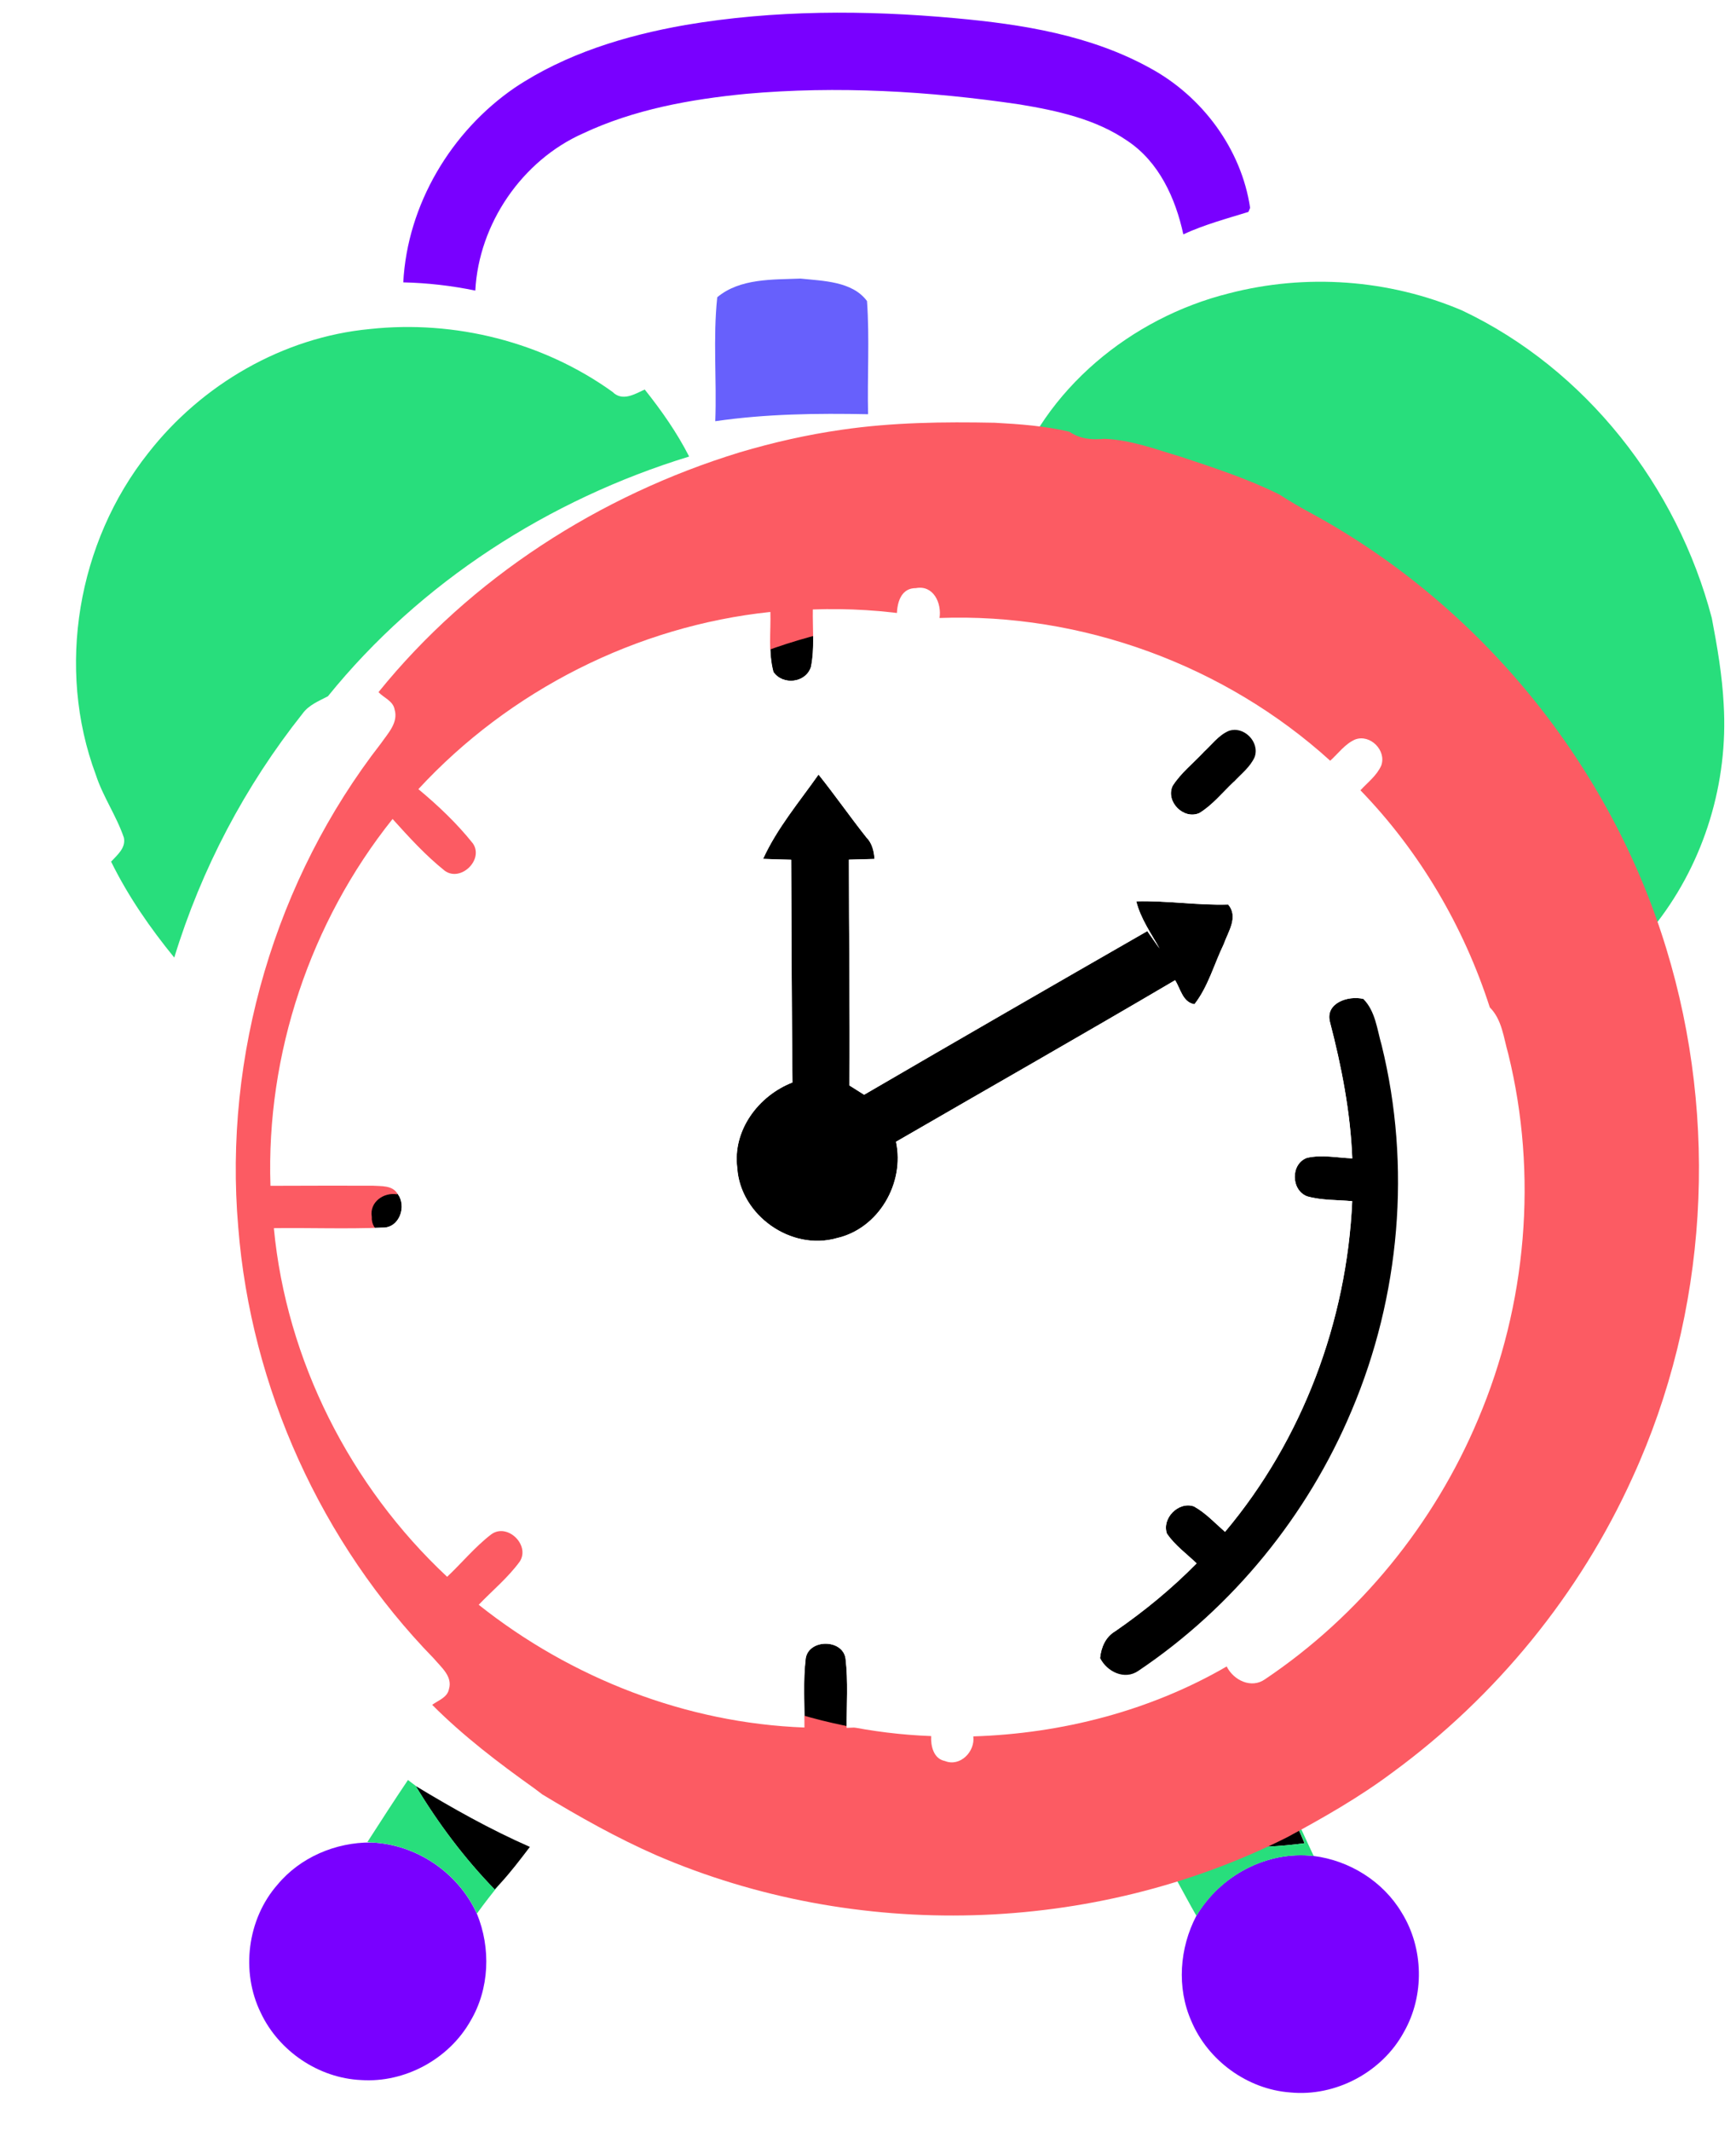 <svg width="44" height="54" viewBox="0 0 44 54" fill="none" xmlns="http://www.w3.org/2000/svg">
<path d="M29.211 12.312C33.98 14.35 38.17 17.732 41.128 21.995C40.543 22.724 39.823 23.339 39.022 23.819C37.608 19.177 34.325 15.145 30.069 12.816C29.776 12.659 29.489 12.492 29.211 12.312Z" fill="black"/>
<path d="M19.531 15.507C19.504 15.178 19.572 14.687 20.005 14.688C20.453 14.601 20.665 15.069 20.607 15.445C20.598 15.928 20.652 16.421 20.558 16.898C20.43 17.308 19.842 17.374 19.605 17.027C19.472 16.533 19.545 16.012 19.531 15.507Z" fill="black"/>
<path d="M30.506 19.061C30.71 18.877 30.88 18.636 31.137 18.523C31.519 18.379 31.937 18.8 31.8 19.182C31.688 19.436 31.456 19.61 31.272 19.81C30.987 20.08 30.737 20.395 30.4 20.602C30.001 20.779 29.537 20.312 29.721 19.914C29.931 19.586 30.242 19.342 30.506 19.061Z" fill="black"/>
<path d="M20.747 19.627C21.162 20.146 21.543 20.693 21.957 21.216C22.104 21.363 22.152 21.563 22.167 21.766C21.95 21.771 21.733 21.779 21.518 21.784C21.518 23.691 21.546 25.598 21.532 27.506C21.654 27.585 21.779 27.663 21.903 27.74C24.29 26.349 26.684 24.969 29.08 23.594C29.183 23.741 29.285 23.89 29.392 24.037C29.174 23.648 28.91 23.277 28.8 22.839C29.578 22.817 30.351 22.944 31.13 22.92C31.397 23.237 31.129 23.607 31.016 23.929C30.771 24.436 30.625 24.999 30.276 25.447C29.976 25.399 29.922 25.052 29.785 24.839C27.436 26.221 25.069 27.567 22.712 28.932C22.937 29.98 22.271 31.135 21.208 31.374C20.052 31.706 18.765 30.795 18.687 29.596C18.564 28.645 19.222 27.764 20.086 27.429C20.068 25.549 20.061 23.666 20.054 21.786C19.815 21.78 19.578 21.774 19.342 21.764C19.695 20.988 20.258 20.322 20.747 19.627Z" fill="black"/>
<path d="M9.95 20.753C9.782 20.34 10.175 19.913 10.604 19.997C11.103 20.411 11.581 20.865 11.986 21.373C12.267 21.785 11.678 22.357 11.274 22.066C10.787 21.678 10.365 21.214 9.95 20.753Z" fill="black"/>
<path d="M33.709 25.894C33.585 25.412 34.178 25.221 34.552 25.311C34.863 25.622 34.902 26.084 35.019 26.486C35.773 29.548 35.488 32.844 34.257 35.745C33.142 38.401 31.247 40.728 28.855 42.335C28.506 42.581 28.055 42.36 27.883 42.011C27.911 41.74 28.023 41.477 28.267 41.334C29.004 40.825 29.701 40.254 30.33 39.614C30.075 39.37 29.782 39.157 29.579 38.864C29.438 38.479 29.869 38.035 30.26 38.17C30.56 38.335 30.794 38.592 31.05 38.816C33.014 36.48 34.137 33.48 34.274 30.437C33.894 30.402 33.503 30.419 33.134 30.315C32.72 30.162 32.707 29.491 33.127 29.339C33.503 29.252 33.894 29.337 34.275 29.352C34.228 28.179 34.004 27.026 33.709 25.894Z" fill="black"/>
<path d="M6.214 30.617C6.152 30.245 6.518 29.991 6.857 30.049C7.719 30.045 8.581 30.045 9.443 30.047C9.66 30.062 9.944 30.031 10.075 30.248C10.322 30.557 10.125 31.121 9.697 31.108C8.781 31.147 7.86 31.111 6.943 31.122C6.619 31.148 6.192 31.015 6.214 30.617Z" fill="black"/>
<path d="M11.335 39.955C11.712 39.6 12.043 39.195 12.455 38.878C12.862 38.584 13.445 39.152 13.176 39.569C12.879 39.977 12.484 40.301 12.135 40.664C11.904 40.984 11.372 41.107 11.079 40.813C10.853 40.505 11.091 40.158 11.335 39.955Z" fill="black"/>
<path d="M20.422 42.027C20.495 41.524 21.364 41.525 21.434 42.03C21.502 42.611 21.459 43.199 21.462 43.784C21.512 44.166 21.131 44.563 20.743 44.407C20.452 44.35 20.382 44.026 20.393 43.775C20.396 43.193 20.354 42.607 20.422 42.027Z" fill="black"/>
<path d="M29.413 46.34C30.335 45.843 31.248 45.323 32.09 44.693C32.404 45.37 32.783 46.013 33.064 46.705C31.829 46.875 30.566 46.824 29.352 46.535C29.367 46.487 29.397 46.39 29.413 46.34Z" fill="black"/>
<path d="M10.535 45.254C11.471 45.82 12.426 46.358 13.43 46.798C13.188 47.116 12.944 47.437 12.673 47.732L12.539 47.879C11.768 47.086 11.104 46.199 10.535 45.254Z" fill="black"/>
<g filter="url(#filter0_d_929_5384)">
<path d="M15.87 0.313C18.129 -0.071 20.437 -0.068 22.713 0.14C24.41 0.294 26.146 0.57 27.656 1.407C28.973 2.122 29.966 3.455 30.187 4.946L30.144 5.049C29.588 5.22 29.023 5.373 28.494 5.617C28.297 4.705 27.88 3.785 27.081 3.251C26.275 2.694 25.294 2.483 24.344 2.325C22.052 1.987 19.722 1.85 17.412 2.057C16 2.194 14.574 2.452 13.283 3.058C11.733 3.746 10.637 5.351 10.549 7.042C9.948 6.918 9.336 6.848 8.723 6.834C8.827 4.866 9.934 3.008 11.551 1.9C12.842 1.039 14.353 0.58 15.87 0.313Z" fill="#7900FF"/>
</g>
<path d="M7.035 47.753C7.61 47.061 8.508 46.681 9.403 46.686C10.548 46.728 11.61 47.446 12.086 48.488C12.446 49.36 12.408 50.4 11.92 51.216C11.372 52.178 10.26 52.78 9.154 52.706C8.078 52.658 7.068 51.975 6.61 51.003C6.097 49.96 6.268 48.626 7.035 47.753Z" fill="#7900FF"/>
<path d="M30.322 48.545C30.924 47.525 32.104 46.891 33.294 47.028C34.203 47.141 35.056 47.672 35.527 48.464C36.086 49.364 36.109 50.566 35.584 51.487C35.033 52.506 33.852 53.134 32.7 53.02C31.616 52.94 30.617 52.212 30.196 51.213C29.82 50.366 29.895 49.36 30.322 48.545Z" fill="#7900FF"/>
<g filter="url(#filter1_d_929_5384)">
<path d="M30.285 6.044C32.236 5.536 34.343 5.684 36.2 6.475C39.338 7.961 41.655 10.932 42.531 14.271C42.669 14.995 42.795 15.724 42.832 16.461C42.95 18.435 42.345 20.432 41.134 21.995C38.176 17.731 33.985 14.35 29.217 12.312C28.416 11.915 27.564 11.639 26.72 11.357C26.081 11.169 25.445 10.925 24.773 10.904C25.608 8.464 27.82 6.662 30.285 6.044Z" fill="#28DE7C"/>
</g>
<g filter="url(#filter2_d_929_5384)">
<path d="M1.832 11.158C3.186 9.422 5.248 8.223 7.451 8.016C9.602 7.784 11.837 8.343 13.598 9.609C13.847 9.858 14.154 9.67 14.415 9.549C14.839 10.081 15.231 10.639 15.541 11.247C11.991 12.333 8.726 14.427 6.385 17.322C6.156 17.442 5.901 17.542 5.744 17.759C4.286 19.593 3.176 21.701 2.491 23.943C1.876 23.19 1.319 22.385 0.89 21.512C1.045 21.343 1.268 21.166 1.214 20.905C1.027 20.353 0.683 19.867 0.503 19.311C-0.508 16.605 0.041 13.414 1.832 11.158Z" fill="#28DE7C"/>
</g>
<path d="M32.093 44.693C32.584 45.421 32.921 46.239 33.297 47.029C32.107 46.892 30.927 47.526 30.325 48.546C29.97 47.938 29.677 47.289 29.242 46.731C29.271 46.682 29.328 46.584 29.355 46.535C30.569 46.824 31.832 46.875 33.068 46.705C32.786 46.013 32.407 45.37 32.093 44.693Z" fill="#28DE7C"/>
<path d="M10.34 45.103C10.388 45.141 10.487 45.215 10.537 45.252C11.106 46.197 11.77 47.084 12.54 47.877L12.674 47.73C12.47 47.976 12.276 48.228 12.088 48.487C11.611 47.445 10.55 46.727 9.404 46.684L9.312 46.675C9.651 46.148 9.99 45.623 10.34 45.103Z" fill="#28DE7C"/>
<path d="M18.179 7.532C18.754 7.05 19.58 7.087 20.29 7.059C20.86 7.119 21.605 7.126 21.975 7.629C22.042 8.582 21.98 9.54 22.002 10.496C20.709 10.47 19.412 10.486 18.129 10.673C18.169 9.627 18.068 8.573 18.179 7.532Z" fill="#6760FC"/>
<g filter="url(#filter3_d_929_5384)">
<path d="M18.127 10.675C19.41 10.488 20.707 10.472 22 10.498C22.633 10.532 23.275 10.578 23.895 10.726C24.156 10.906 24.46 10.937 24.768 10.905C25.44 10.926 26.075 11.17 26.714 11.358C27.559 11.639 28.411 11.916 29.211 12.313C29.489 12.493 29.776 12.66 30.069 12.816C34.325 15.145 37.608 19.177 39.022 23.819C40.362 28.193 40.078 33.054 38.17 37.218C36.831 40.178 34.709 42.775 32.089 44.694C31.247 45.324 30.334 45.844 29.412 46.341C24.485 48.815 18.49 48.979 13.43 46.798C12.425 46.358 11.471 45.82 10.535 45.254C10.485 45.217 10.386 45.142 10.338 45.105C9.427 44.456 8.534 43.777 7.744 42.984C7.898 42.871 8.13 42.798 8.169 42.586C8.267 42.264 7.969 42.03 7.788 41.813C4.936 38.888 3.149 34.95 2.828 30.877C2.454 26.532 3.768 22.064 6.447 18.621C6.621 18.369 6.892 18.096 6.791 17.762C6.754 17.547 6.517 17.468 6.383 17.324C8.724 14.429 11.989 12.334 15.539 11.248C16.386 10.996 17.253 10.8 18.127 10.675ZM19.527 15.508C16.137 15.864 12.915 17.495 10.605 19.998C10.177 19.914 9.783 20.34 9.951 20.754C7.866 23.361 6.744 26.712 6.856 30.049C6.517 29.99 6.151 30.244 6.213 30.617C6.191 31.015 6.618 31.148 6.942 31.122C7.26 34.474 8.88 37.663 11.334 39.956C11.09 40.158 10.851 40.505 11.078 40.813C11.371 41.107 11.903 40.984 12.134 40.665C14.474 42.526 17.395 43.664 20.39 43.776C20.379 44.027 20.449 44.35 20.74 44.408C21.128 44.563 21.509 44.166 21.459 43.784C23.696 43.714 25.941 43.138 27.881 42.012C28.054 42.361 28.505 42.583 28.853 42.336C31.246 40.729 33.141 38.402 34.255 35.746C35.486 32.846 35.772 29.549 35.017 26.487C34.9 26.085 34.862 25.623 34.55 25.312C33.89 23.263 32.771 21.359 31.271 19.811C31.456 19.611 31.687 19.437 31.799 19.183C31.936 18.801 31.518 18.38 31.136 18.524C30.879 18.637 30.709 18.878 30.505 19.062C27.834 16.639 24.207 15.311 20.603 15.445C20.661 15.07 20.449 14.602 20.001 14.689C19.568 14.687 19.5 15.178 19.527 15.508Z" fill="#FC5B63"/>
</g>
<path d="M10.604 19.996C12.914 17.493 16.136 15.862 19.526 15.506C19.54 16.011 19.468 16.532 19.6 17.025C19.837 17.372 20.425 17.306 20.553 16.897C20.648 16.419 20.593 15.927 20.602 15.443C24.206 15.309 27.833 16.637 30.504 19.06C30.241 19.341 29.929 19.585 29.72 19.913C29.536 20.311 29.999 20.778 30.399 20.601C30.736 20.394 30.985 20.079 31.271 19.809C32.77 21.357 33.889 23.261 34.55 25.31C34.176 25.22 33.582 25.411 33.706 25.893C34.002 27.025 34.226 28.178 34.273 29.351C33.892 29.336 33.501 29.251 33.124 29.338C32.705 29.491 32.718 30.161 33.131 30.314C33.501 30.418 33.892 30.401 34.271 30.436C34.134 33.479 33.011 36.479 31.048 38.815C30.791 38.591 30.557 38.334 30.258 38.169C29.867 38.035 29.436 38.478 29.577 38.864C29.78 39.156 30.072 39.369 30.328 39.613C29.698 40.253 29.002 40.824 28.264 41.334C28.02 41.476 27.909 41.739 27.88 42.01C25.94 43.136 23.695 43.712 21.458 43.782C21.455 43.197 21.498 42.609 21.43 42.028C21.36 41.523 20.491 41.522 20.418 42.026C20.349 42.605 20.392 43.191 20.389 43.773C17.394 43.662 14.473 42.524 12.133 40.663C12.482 40.299 12.877 39.975 13.174 39.567C13.443 39.15 12.86 38.583 12.453 38.877C12.041 39.193 11.71 39.599 11.333 39.954C8.879 37.661 7.259 34.472 6.941 31.12C7.858 31.108 8.779 31.144 9.695 31.106C10.123 31.119 10.32 30.555 10.073 30.245C9.942 30.028 9.658 30.06 9.441 30.044C8.579 30.043 7.717 30.043 6.855 30.047C6.743 26.709 7.866 23.359 9.95 20.752C10.366 21.213 10.788 21.677 11.274 22.065C11.678 22.356 12.268 21.784 11.986 21.372C11.581 20.864 11.103 20.41 10.604 19.996ZM20.745 19.625C20.255 20.32 19.693 20.986 19.339 21.762C19.576 21.773 19.813 21.778 20.051 21.784C20.058 23.665 20.065 25.547 20.084 27.427C19.219 27.762 18.561 28.643 18.684 29.595C18.763 30.793 20.05 31.703 21.206 31.372C22.268 31.133 22.935 29.978 22.709 28.93C25.067 27.566 27.434 26.219 29.782 24.837C29.919 25.05 29.974 25.397 30.273 25.445C30.623 24.997 30.768 24.434 31.014 23.927C31.127 23.605 31.395 23.235 31.128 22.918C30.349 22.942 29.576 22.816 28.798 22.837C28.908 23.275 29.172 23.646 29.39 24.035C29.283 23.889 29.18 23.739 29.078 23.592C26.682 24.967 24.288 26.347 21.9 27.738C21.776 27.661 21.652 27.583 21.529 27.504C21.544 25.596 21.515 23.689 21.515 21.782C21.731 21.777 21.948 21.77 22.164 21.764C22.15 21.561 22.102 21.361 21.955 21.215C21.541 20.691 21.16 20.144 20.745 19.625Z" fill="white"/>
<defs>
<filter id="filter0_d_929_5384" x="8.723" y="0" width="22.963" height="7.364" filterUnits="userSpaceOnUse" color-interpolation-filters="sRGB">
<feFlood flood-opacity="0" result="BackgroundImageFix"/>
<feColorMatrix in="SourceAlpha" type="matrix" values="0 0 0 0 0 0 0 0 0 0 0 0 0 0 0 0 0 0 127 0" result="hardAlpha"/>
<feOffset dx="1.498" dy="0.321"/>
<feComposite in2="hardAlpha" operator="out"/>
<feColorMatrix type="matrix" values="0 0 0 0 0 0 0 0 0 0 0 0 0 0 0 0 0 0 1 0"/>
<feBlend mode="normal" in2="BackgroundImageFix" result="effect1_dropShadow_929_5384"/>
<feBlend mode="normal" in="SourceGraphic" in2="effect1_dropShadow_929_5384" result="shape"/>
</filter>
<filter id="filter1_d_929_5384" x="24.773" y="5.748" width="18.93" height="17.637" filterUnits="userSpaceOnUse" color-interpolation-filters="sRGB">
<feFlood flood-opacity="0" result="BackgroundImageFix"/>
<feColorMatrix in="SourceAlpha" type="matrix" values="0 0 0 0 0 0 0 0 0 0 0 0 0 0 0 0 0 0 127 0" result="hardAlpha"/>
<feOffset dx="0.856" dy="1.391"/>
<feComposite in2="hardAlpha" operator="out"/>
<feColorMatrix type="matrix" values="0 0 0 0 0 0 0 0 0 0 0 0 0 0 0 0 0 0 1 0"/>
<feBlend mode="normal" in2="BackgroundImageFix" result="effect1_dropShadow_929_5384"/>
<feBlend mode="normal" in="SourceGraphic" in2="effect1_dropShadow_929_5384" result="shape"/>
</filter>
<filter id="filter2_d_929_5384" x="0" y="7.965" width="17.469" height="16.3" filterUnits="userSpaceOnUse" color-interpolation-filters="sRGB">
<feFlood flood-opacity="0" result="BackgroundImageFix"/>
<feColorMatrix in="SourceAlpha" type="matrix" values="0 0 0 0 0 0 0 0 0 0 0 0 0 0 0 0 0 0 127 0" result="hardAlpha"/>
<feOffset dx="1.926" dy="0.321"/>
<feComposite in2="hardAlpha" operator="out"/>
<feColorMatrix type="matrix" values="0 0 0 0 0 0 0 0 0 0 0 0 0 0 0 0 0 0 1 0"/>
<feBlend mode="normal" in2="BackgroundImageFix" result="effect1_dropShadow_929_5384"/>
<feBlend mode="normal" in="SourceGraphic" in2="effect1_dropShadow_929_5384" result="shape"/>
</filter>
<filter id="filter3_d_929_5384" x="2.766" y="10.488" width="40.296" height="38.048" filterUnits="userSpaceOnUse" color-interpolation-filters="sRGB">
<feFlood flood-opacity="0" result="BackgroundImageFix"/>
<feColorMatrix in="SourceAlpha" type="matrix" values="0 0 0 0 0 0 0 0 0 0 0 0 0 0 0 0 0 0 127 0" result="hardAlpha"/>
<feOffset dx="3.21" dy="0.214"/>
<feComposite in2="hardAlpha" operator="out"/>
<feColorMatrix type="matrix" values="0 0 0 0 0 0 0 0 0 0 0 0 0 0 0 0 0 0 1 0"/>
<feBlend mode="normal" in2="BackgroundImageFix" result="effect1_dropShadow_929_5384"/>
<feBlend mode="normal" in="SourceGraphic" in2="effect1_dropShadow_929_5384" result="shape"/>
</filter>
</defs>
</svg>
